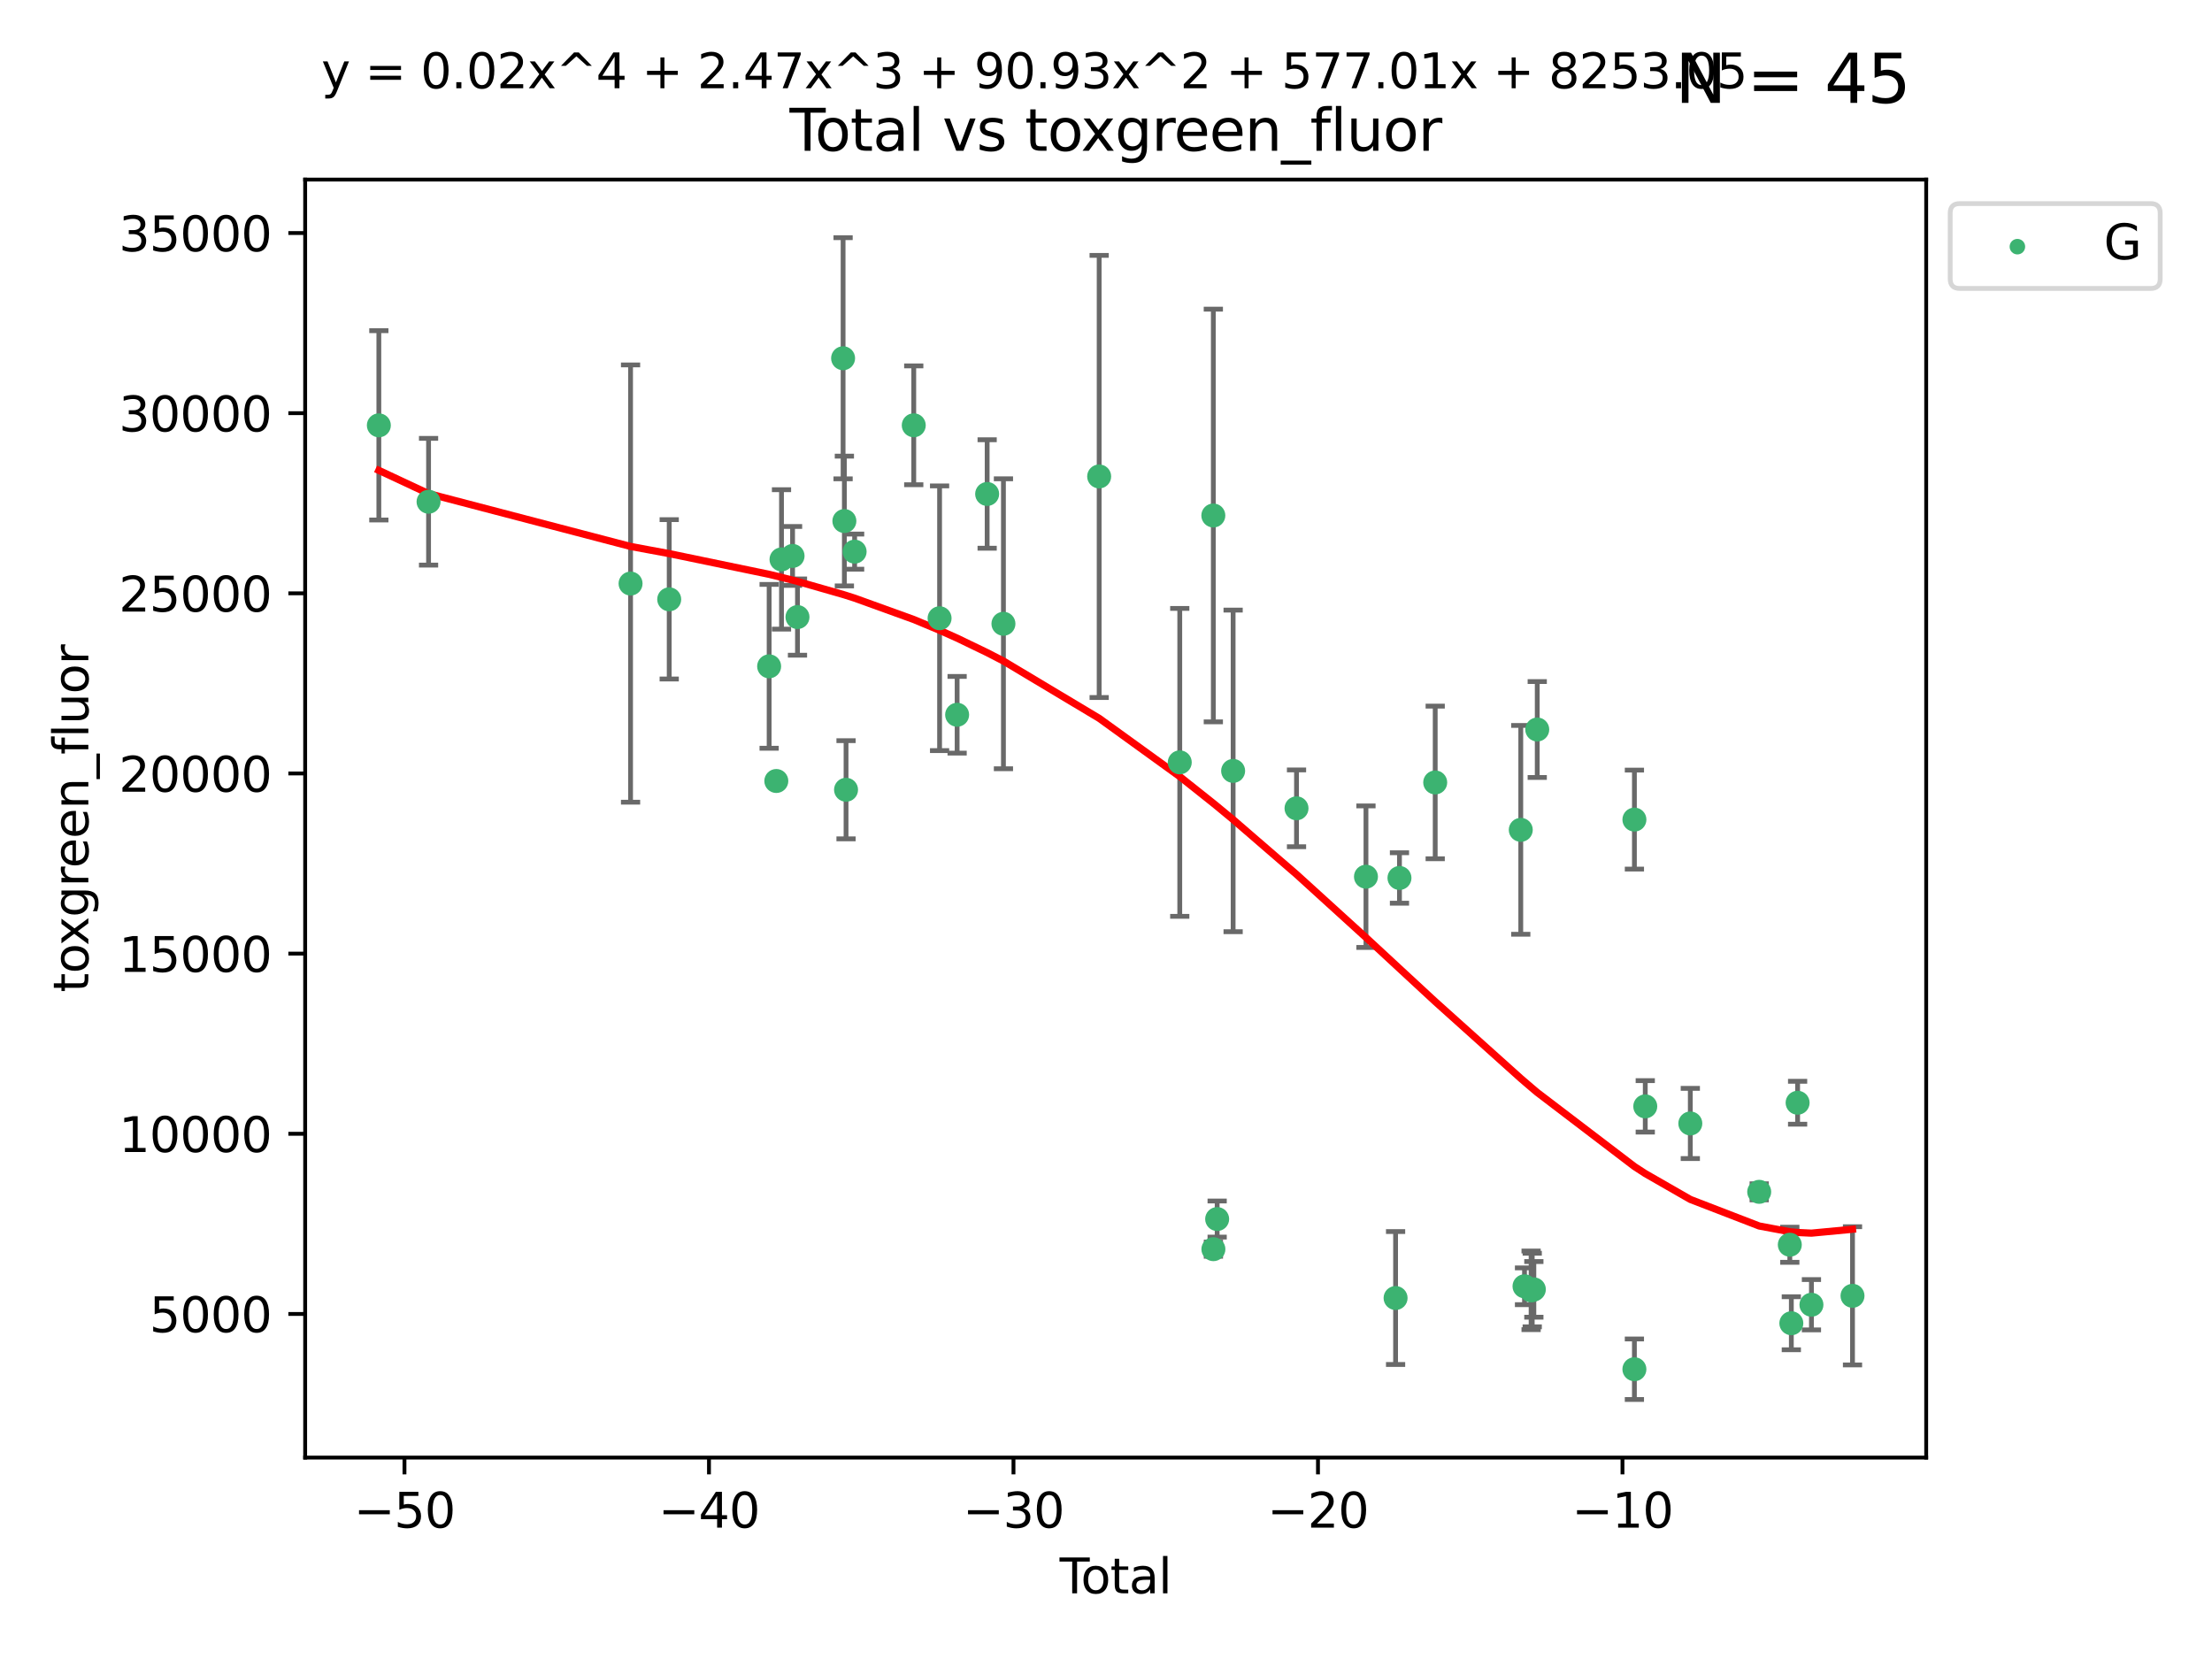 <?xml version="1.0" encoding="utf-8" standalone="no"?>
<!DOCTYPE svg PUBLIC "-//W3C//DTD SVG 1.1//EN"
  "http://www.w3.org/Graphics/SVG/1.1/DTD/svg11.dtd">
<svg xmlns:xlink="http://www.w3.org/1999/xlink" width="460.8pt" height="345.6pt" viewBox="0 0 460.8 345.6" xmlns="http://www.w3.org/2000/svg" version="1.1">
 <defs>
  <style type="text/css">*{stroke-linejoin: round; stroke-linecap: butt}</style>
 </defs>
 <g id="figure_1">
  <g id="patch_1">
   <path d="M 0 345.6 
L 460.8 345.6 
L 460.8 0 
L 0 0 
z
" style="fill: #ffffff"/>
  </g>
  <g id="axes_1">
   <g id="patch_2">
    <path d="M 63.571 303.64 
L 401.26 303.64 
L 401.26 37.411 
L 63.571 37.411 
z
" style="fill: #ffffff"/>
   </g>
   <g id="PathCollection_1">
    <defs>
     <path id="m21410a9d4c" d="M 0 1.118 
C 0.297 1.118 0.581 1 0.791 0.791 
C 1 0.581 1.118 0.297 1.118 0 
C 1.118 -0.297 1 -0.581 0.791 -0.791 
C 0.581 -1 0.297 -1.118 0 -1.118 
C -0.297 -1.118 -0.581 -1 -0.791 -0.791 
C -1 -0.581 -1.118 -0.297 -1.118 0 
C -1.118 0.297 -1 0.581 -0.791 0.791 
C -0.581 1 -0.297 1.118 0 1.118 
z
" style="stroke: #3cb371"/>
    </defs>
    <g clip-path="url(#peef29faa28)">
     <use xlink:href="#m21410a9d4c" x="78.921" y="88.605" style="fill: #3cb371; stroke: #3cb371"/>
     <use xlink:href="#m21410a9d4c" x="89.277" y="104.52" style="fill: #3cb371; stroke: #3cb371"/>
     <use xlink:href="#m21410a9d4c" x="131.358" y="121.565" style="fill: #3cb371; stroke: #3cb371"/>
     <use xlink:href="#m21410a9d4c" x="139.409" y="124.85" style="fill: #3cb371; stroke: #3cb371"/>
     <use xlink:href="#m21410a9d4c" x="160.225" y="138.809" style="fill: #3cb371; stroke: #3cb371"/>
     <use xlink:href="#m21410a9d4c" x="161.72" y="162.695" style="fill: #3cb371; stroke: #3cb371"/>
     <use xlink:href="#m21410a9d4c" x="162.802" y="116.534" style="fill: #3cb371; stroke: #3cb371"/>
     <use xlink:href="#m21410a9d4c" x="165.106" y="115.812" style="fill: #3cb371; stroke: #3cb371"/>
     <use xlink:href="#m21410a9d4c" x="166.131" y="128.546" style="fill: #3cb371; stroke: #3cb371"/>
     <use xlink:href="#m21410a9d4c" x="175.632" y="74.63" style="fill: #3cb371; stroke: #3cb371"/>
     <use xlink:href="#m21410a9d4c" x="175.899" y="108.54" style="fill: #3cb371; stroke: #3cb371"/>
     <use xlink:href="#m21410a9d4c" x="176.246" y="164.519" style="fill: #3cb371; stroke: #3cb371"/>
     <use xlink:href="#m21410a9d4c" x="178.034" y="114.916" style="fill: #3cb371; stroke: #3cb371"/>
     <use xlink:href="#m21410a9d4c" x="190.352" y="88.597" style="fill: #3cb371; stroke: #3cb371"/>
     <use xlink:href="#m21410a9d4c" x="195.732" y="128.792" style="fill: #3cb371; stroke: #3cb371"/>
     <use xlink:href="#m21410a9d4c" x="199.387" y="148.898" style="fill: #3cb371; stroke: #3cb371"/>
     <use xlink:href="#m21410a9d4c" x="205.642" y="102.904" style="fill: #3cb371; stroke: #3cb371"/>
     <use xlink:href="#m21410a9d4c" x="209.035" y="129.942" style="fill: #3cb371; stroke: #3cb371"/>
     <use xlink:href="#m21410a9d4c" x="228.976" y="99.253" style="fill: #3cb371; stroke: #3cb371"/>
     <use xlink:href="#m21410a9d4c" x="245.766" y="158.814" style="fill: #3cb371; stroke: #3cb371"/>
     <use xlink:href="#m21410a9d4c" x="252.759" y="107.388" style="fill: #3cb371; stroke: #3cb371"/>
     <use xlink:href="#m21410a9d4c" x="252.774" y="260.225" style="fill: #3cb371; stroke: #3cb371"/>
     <use xlink:href="#m21410a9d4c" x="253.556" y="253.95" style="fill: #3cb371; stroke: #3cb371"/>
     <use xlink:href="#m21410a9d4c" x="256.883" y="160.592" style="fill: #3cb371; stroke: #3cb371"/>
     <use xlink:href="#m21410a9d4c" x="270.088" y="168.386" style="fill: #3cb371; stroke: #3cb371"/>
     <use xlink:href="#m21410a9d4c" x="284.555" y="182.629" style="fill: #3cb371; stroke: #3cb371"/>
     <use xlink:href="#m21410a9d4c" x="290.726" y="270.4" style="fill: #3cb371; stroke: #3cb371"/>
     <use xlink:href="#m21410a9d4c" x="291.535" y="182.896" style="fill: #3cb371; stroke: #3cb371"/>
     <use xlink:href="#m21410a9d4c" x="298.98" y="162.999" style="fill: #3cb371; stroke: #3cb371"/>
     <use xlink:href="#m21410a9d4c" x="316.804" y="172.875" style="fill: #3cb371; stroke: #3cb371"/>
     <use xlink:href="#m21410a9d4c" x="317.583" y="267.956" style="fill: #3cb371; stroke: #3cb371"/>
     <use xlink:href="#m21410a9d4c" x="318.957" y="268.797" style="fill: #3cb371; stroke: #3cb371"/>
     <use xlink:href="#m21410a9d4c" x="319.191" y="268.74" style="fill: #3cb371; stroke: #3cb371"/>
     <use xlink:href="#m21410a9d4c" x="319.53" y="268.599" style="fill: #3cb371; stroke: #3cb371"/>
     <use xlink:href="#m21410a9d4c" x="320.236" y="151.97" style="fill: #3cb371; stroke: #3cb371"/>
     <use xlink:href="#m21410a9d4c" x="340.475" y="285.235" style="fill: #3cb371; stroke: #3cb371"/>
     <use xlink:href="#m21410a9d4c" x="340.478" y="170.736" style="fill: #3cb371; stroke: #3cb371"/>
     <use xlink:href="#m21410a9d4c" x="342.739" y="230.475" style="fill: #3cb371; stroke: #3cb371"/>
     <use xlink:href="#m21410a9d4c" x="352.124" y="234.038" style="fill: #3cb371; stroke: #3cb371"/>
     <use xlink:href="#m21410a9d4c" x="366.474" y="248.279" style="fill: #3cb371; stroke: #3cb371"/>
     <use xlink:href="#m21410a9d4c" x="372.849" y="259.302" style="fill: #3cb371; stroke: #3cb371"/>
     <use xlink:href="#m21410a9d4c" x="373.167" y="275.657" style="fill: #3cb371; stroke: #3cb371"/>
     <use xlink:href="#m21410a9d4c" x="374.476" y="229.722" style="fill: #3cb371; stroke: #3cb371"/>
     <use xlink:href="#m21410a9d4c" x="377.355" y="271.801" style="fill: #3cb371; stroke: #3cb371"/>
     <use xlink:href="#m21410a9d4c" x="385.911" y="269.943" style="fill: #3cb371; stroke: #3cb371"/>
    </g>
   </g>
   <g id="matplotlib.axis_1">
    <g id="xtick_1">
     <g id="line2d_1">
      <defs>
       <path id="mf320b85c73" d="M 0 0 
L 0 3.5 
" style="stroke: #000000; stroke-width: 0.8"/>
      </defs>
      <g>
       <use xlink:href="#mf320b85c73" x="84.259" y="303.64" style="stroke: #000000; stroke-width: 0.8"/>
      </g>
     </g>
     <g id="text_1">
      <!-- −50 -->
      <g transform="translate(73.707 318.238)scale(0.1 -0.1)">
       <defs>
        <path id="DejaVuSans-2212" d="M 678 2272 
L 4684 2272 
L 4684 1741 
L 678 1741 
L 678 2272 
z
" transform="scale(0.016)"/>
        <path id="DejaVuSans-35" d="M 691 4666 
L 3169 4666 
L 3169 4134 
L 1269 4134 
L 1269 2991 
Q 1406 3038 1543 3061 
Q 1681 3084 1819 3084 
Q 2600 3084 3056 2656 
Q 3513 2228 3513 1497 
Q 3513 744 3044 326 
Q 2575 -91 1722 -91 
Q 1428 -91 1123 -41 
Q 819 9 494 109 
L 494 744 
Q 775 591 1075 516 
Q 1375 441 1709 441 
Q 2250 441 2565 725 
Q 2881 1009 2881 1497 
Q 2881 1984 2565 2268 
Q 2250 2553 1709 2553 
Q 1456 2553 1204 2497 
Q 953 2441 691 2322 
L 691 4666 
z
" transform="scale(0.016)"/>
        <path id="DejaVuSans-30" d="M 2034 4250 
Q 1547 4250 1301 3770 
Q 1056 3291 1056 2328 
Q 1056 1369 1301 889 
Q 1547 409 2034 409 
Q 2525 409 2770 889 
Q 3016 1369 3016 2328 
Q 3016 3291 2770 3770 
Q 2525 4250 2034 4250 
z
M 2034 4750 
Q 2819 4750 3233 4129 
Q 3647 3509 3647 2328 
Q 3647 1150 3233 529 
Q 2819 -91 2034 -91 
Q 1250 -91 836 529 
Q 422 1150 422 2328 
Q 422 3509 836 4129 
Q 1250 4750 2034 4750 
z
" transform="scale(0.016)"/>
       </defs>
       <use xlink:href="#DejaVuSans-2212"/>
       <use xlink:href="#DejaVuSans-35" x="83.789"/>
       <use xlink:href="#DejaVuSans-30" x="147.412"/>
      </g>
     </g>
    </g>
    <g id="xtick_2">
     <g id="line2d_2">
      <g>
       <use xlink:href="#mf320b85c73" x="147.692" y="303.64" style="stroke: #000000; stroke-width: 0.8"/>
      </g>
     </g>
     <g id="text_2">
      <!-- −40 -->
      <g transform="translate(137.14 318.238)scale(0.1 -0.1)">
       <defs>
        <path id="DejaVuSans-34" d="M 2419 4116 
L 825 1625 
L 2419 1625 
L 2419 4116 
z
M 2253 4666 
L 3047 4666 
L 3047 1625 
L 3713 1625 
L 3713 1100 
L 3047 1100 
L 3047 0 
L 2419 0 
L 2419 1100 
L 313 1100 
L 313 1709 
L 2253 4666 
z
" transform="scale(0.016)"/>
       </defs>
       <use xlink:href="#DejaVuSans-2212"/>
       <use xlink:href="#DejaVuSans-34" x="83.789"/>
       <use xlink:href="#DejaVuSans-30" x="147.412"/>
      </g>
     </g>
    </g>
    <g id="xtick_3">
     <g id="line2d_3">
      <g>
       <use xlink:href="#mf320b85c73" x="211.126" y="303.64" style="stroke: #000000; stroke-width: 0.8"/>
      </g>
     </g>
     <g id="text_3">
      <!-- −30 -->
      <g transform="translate(200.573 318.238)scale(0.1 -0.1)">
       <defs>
        <path id="DejaVuSans-33" d="M 2597 2516 
Q 3050 2419 3304 2112 
Q 3559 1806 3559 1356 
Q 3559 666 3084 287 
Q 2609 -91 1734 -91 
Q 1441 -91 1130 -33 
Q 819 25 488 141 
L 488 750 
Q 750 597 1062 519 
Q 1375 441 1716 441 
Q 2309 441 2620 675 
Q 2931 909 2931 1356 
Q 2931 1769 2642 2001 
Q 2353 2234 1838 2234 
L 1294 2234 
L 1294 2753 
L 1863 2753 
Q 2328 2753 2575 2939 
Q 2822 3125 2822 3475 
Q 2822 3834 2567 4026 
Q 2313 4219 1838 4219 
Q 1578 4219 1281 4162 
Q 984 4106 628 3988 
L 628 4550 
Q 988 4650 1302 4700 
Q 1616 4750 1894 4750 
Q 2613 4750 3031 4423 
Q 3450 4097 3450 3541 
Q 3450 3153 3228 2886 
Q 3006 2619 2597 2516 
z
" transform="scale(0.016)"/>
       </defs>
       <use xlink:href="#DejaVuSans-2212"/>
       <use xlink:href="#DejaVuSans-33" x="83.789"/>
       <use xlink:href="#DejaVuSans-30" x="147.412"/>
      </g>
     </g>
    </g>
    <g id="xtick_4">
     <g id="line2d_4">
      <g>
       <use xlink:href="#mf320b85c73" x="274.559" y="303.64" style="stroke: #000000; stroke-width: 0.8"/>
      </g>
     </g>
     <g id="text_4">
      <!-- −20 -->
      <g transform="translate(264.006 318.238)scale(0.1 -0.1)">
       <defs>
        <path id="DejaVuSans-32" d="M 1228 531 
L 3431 531 
L 3431 0 
L 469 0 
L 469 531 
Q 828 903 1448 1529 
Q 2069 2156 2228 2338 
Q 2531 2678 2651 2914 
Q 2772 3150 2772 3378 
Q 2772 3750 2511 3984 
Q 2250 4219 1831 4219 
Q 1534 4219 1204 4116 
Q 875 4013 500 3803 
L 500 4441 
Q 881 4594 1212 4672 
Q 1544 4750 1819 4750 
Q 2544 4750 2975 4387 
Q 3406 4025 3406 3419 
Q 3406 3131 3298 2873 
Q 3191 2616 2906 2266 
Q 2828 2175 2409 1742 
Q 1991 1309 1228 531 
z
" transform="scale(0.016)"/>
       </defs>
       <use xlink:href="#DejaVuSans-2212"/>
       <use xlink:href="#DejaVuSans-32" x="83.789"/>
       <use xlink:href="#DejaVuSans-30" x="147.412"/>
      </g>
     </g>
    </g>
    <g id="xtick_5">
     <g id="line2d_5">
      <g>
       <use xlink:href="#mf320b85c73" x="337.992" y="303.64" style="stroke: #000000; stroke-width: 0.8"/>
      </g>
     </g>
     <g id="text_5">
      <!-- −10 -->
      <g transform="translate(327.439 318.238)scale(0.1 -0.1)">
       <defs>
        <path id="DejaVuSans-31" d="M 794 531 
L 1825 531 
L 1825 4091 
L 703 3866 
L 703 4441 
L 1819 4666 
L 2450 4666 
L 2450 531 
L 3481 531 
L 3481 0 
L 794 0 
L 794 531 
z
" transform="scale(0.016)"/>
       </defs>
       <use xlink:href="#DejaVuSans-2212"/>
       <use xlink:href="#DejaVuSans-31" x="83.789"/>
       <use xlink:href="#DejaVuSans-30" x="147.412"/>
      </g>
     </g>
    </g>
    <g id="text_6">
     <!-- Total -->
     <g transform="translate(220.739 331.917)scale(0.1 -0.1)">
      <defs>
       <path id="DejaVuSans-54" d="M -19 4666 
L 3928 4666 
L 3928 4134 
L 2272 4134 
L 2272 0 
L 1638 0 
L 1638 4134 
L -19 4134 
L -19 4666 
z
" transform="scale(0.016)"/>
       <path id="DejaVuSans-6f" d="M 1959 3097 
Q 1497 3097 1228 2736 
Q 959 2375 959 1747 
Q 959 1119 1226 758 
Q 1494 397 1959 397 
Q 2419 397 2687 759 
Q 2956 1122 2956 1747 
Q 2956 2369 2687 2733 
Q 2419 3097 1959 3097 
z
M 1959 3584 
Q 2709 3584 3137 3096 
Q 3566 2609 3566 1747 
Q 3566 888 3137 398 
Q 2709 -91 1959 -91 
Q 1206 -91 779 398 
Q 353 888 353 1747 
Q 353 2609 779 3096 
Q 1206 3584 1959 3584 
z
" transform="scale(0.016)"/>
       <path id="DejaVuSans-74" d="M 1172 4494 
L 1172 3500 
L 2356 3500 
L 2356 3053 
L 1172 3053 
L 1172 1153 
Q 1172 725 1289 603 
Q 1406 481 1766 481 
L 2356 481 
L 2356 0 
L 1766 0 
Q 1100 0 847 248 
Q 594 497 594 1153 
L 594 3053 
L 172 3053 
L 172 3500 
L 594 3500 
L 594 4494 
L 1172 4494 
z
" transform="scale(0.016)"/>
       <path id="DejaVuSans-61" d="M 2194 1759 
Q 1497 1759 1228 1600 
Q 959 1441 959 1056 
Q 959 750 1161 570 
Q 1363 391 1709 391 
Q 2188 391 2477 730 
Q 2766 1069 2766 1631 
L 2766 1759 
L 2194 1759 
z
M 3341 1997 
L 3341 0 
L 2766 0 
L 2766 531 
Q 2569 213 2275 61 
Q 1981 -91 1556 -91 
Q 1019 -91 701 211 
Q 384 513 384 1019 
Q 384 1609 779 1909 
Q 1175 2209 1959 2209 
L 2766 2209 
L 2766 2266 
Q 2766 2663 2505 2880 
Q 2244 3097 1772 3097 
Q 1472 3097 1187 3025 
Q 903 2953 641 2809 
L 641 3341 
Q 956 3463 1253 3523 
Q 1550 3584 1831 3584 
Q 2591 3584 2966 3190 
Q 3341 2797 3341 1997 
z
" transform="scale(0.016)"/>
       <path id="DejaVuSans-6c" d="M 603 4863 
L 1178 4863 
L 1178 0 
L 603 0 
L 603 4863 
z
" transform="scale(0.016)"/>
      </defs>
      <use xlink:href="#DejaVuSans-54"/>
      <use xlink:href="#DejaVuSans-6f" x="44.084"/>
      <use xlink:href="#DejaVuSans-74" x="105.266"/>
      <use xlink:href="#DejaVuSans-61" x="144.475"/>
      <use xlink:href="#DejaVuSans-6c" x="205.754"/>
     </g>
    </g>
   </g>
   <g id="matplotlib.axis_2">
    <g id="ytick_1">
     <g id="line2d_6">
      <defs>
       <path id="mf126bc7cce" d="M 0 0 
L -3.5 0 
" style="stroke: #000000; stroke-width: 0.8"/>
      </defs>
      <g>
       <use xlink:href="#mf126bc7cce" x="63.571" y="273.717" style="stroke: #000000; stroke-width: 0.8"/>
      </g>
     </g>
     <g id="text_7">
      <!-- 5000 -->
      <g transform="translate(31.121 277.516)scale(0.1 -0.1)">
       <use xlink:href="#DejaVuSans-35"/>
       <use xlink:href="#DejaVuSans-30" x="63.623"/>
       <use xlink:href="#DejaVuSans-30" x="127.246"/>
       <use xlink:href="#DejaVuSans-30" x="190.869"/>
      </g>
     </g>
    </g>
    <g id="ytick_2">
     <g id="line2d_7">
      <g>
       <use xlink:href="#mf126bc7cce" x="63.571" y="236.188" style="stroke: #000000; stroke-width: 0.8"/>
      </g>
     </g>
     <g id="text_8">
      <!-- 10000 -->
      <g transform="translate(24.759 239.987)scale(0.1 -0.1)">
       <use xlink:href="#DejaVuSans-31"/>
       <use xlink:href="#DejaVuSans-30" x="63.623"/>
       <use xlink:href="#DejaVuSans-30" x="127.246"/>
       <use xlink:href="#DejaVuSans-30" x="190.869"/>
       <use xlink:href="#DejaVuSans-30" x="254.492"/>
      </g>
     </g>
    </g>
    <g id="ytick_3">
     <g id="line2d_8">
      <g>
       <use xlink:href="#mf126bc7cce" x="63.571" y="198.659" style="stroke: #000000; stroke-width: 0.8"/>
      </g>
     </g>
     <g id="text_9">
      <!-- 15000 -->
      <g transform="translate(24.759 202.458)scale(0.1 -0.1)">
       <use xlink:href="#DejaVuSans-31"/>
       <use xlink:href="#DejaVuSans-35" x="63.623"/>
       <use xlink:href="#DejaVuSans-30" x="127.246"/>
       <use xlink:href="#DejaVuSans-30" x="190.869"/>
       <use xlink:href="#DejaVuSans-30" x="254.492"/>
      </g>
     </g>
    </g>
    <g id="ytick_4">
     <g id="line2d_9">
      <g>
       <use xlink:href="#mf126bc7cce" x="63.571" y="161.13" style="stroke: #000000; stroke-width: 0.8"/>
      </g>
     </g>
     <g id="text_10">
      <!-- 20000 -->
      <g transform="translate(24.759 164.929)scale(0.1 -0.1)">
       <use xlink:href="#DejaVuSans-32"/>
       <use xlink:href="#DejaVuSans-30" x="63.623"/>
       <use xlink:href="#DejaVuSans-30" x="127.246"/>
       <use xlink:href="#DejaVuSans-30" x="190.869"/>
       <use xlink:href="#DejaVuSans-30" x="254.492"/>
      </g>
     </g>
    </g>
    <g id="ytick_5">
     <g id="line2d_10">
      <g>
       <use xlink:href="#mf126bc7cce" x="63.571" y="123.601" style="stroke: #000000; stroke-width: 0.8"/>
      </g>
     </g>
     <g id="text_11">
      <!-- 25000 -->
      <g transform="translate(24.759 127.4)scale(0.1 -0.1)">
       <use xlink:href="#DejaVuSans-32"/>
       <use xlink:href="#DejaVuSans-35" x="63.623"/>
       <use xlink:href="#DejaVuSans-30" x="127.246"/>
       <use xlink:href="#DejaVuSans-30" x="190.869"/>
       <use xlink:href="#DejaVuSans-30" x="254.492"/>
      </g>
     </g>
    </g>
    <g id="ytick_6">
     <g id="line2d_11">
      <g>
       <use xlink:href="#mf126bc7cce" x="63.571" y="86.072" style="stroke: #000000; stroke-width: 0.8"/>
      </g>
     </g>
     <g id="text_12">
      <!-- 30000 -->
      <g transform="translate(24.759 89.871)scale(0.1 -0.1)">
       <use xlink:href="#DejaVuSans-33"/>
       <use xlink:href="#DejaVuSans-30" x="63.623"/>
       <use xlink:href="#DejaVuSans-30" x="127.246"/>
       <use xlink:href="#DejaVuSans-30" x="190.869"/>
       <use xlink:href="#DejaVuSans-30" x="254.492"/>
      </g>
     </g>
    </g>
    <g id="ytick_7">
     <g id="line2d_12">
      <g>
       <use xlink:href="#mf126bc7cce" x="63.571" y="48.543" style="stroke: #000000; stroke-width: 0.8"/>
      </g>
     </g>
     <g id="text_13">
      <!-- 35000 -->
      <g transform="translate(24.759 52.343)scale(0.1 -0.1)">
       <use xlink:href="#DejaVuSans-33"/>
       <use xlink:href="#DejaVuSans-35" x="63.623"/>
       <use xlink:href="#DejaVuSans-30" x="127.246"/>
       <use xlink:href="#DejaVuSans-30" x="190.869"/>
       <use xlink:href="#DejaVuSans-30" x="254.492"/>
      </g>
     </g>
    </g>
    <g id="text_14">
     <!-- toxgreen_fluor -->
     <g transform="translate(18.401 206.72)rotate(-90)scale(0.1 -0.1)">
      <defs>
       <path id="DejaVuSans-78" d="M 3513 3500 
L 2247 1797 
L 3578 0 
L 2900 0 
L 1881 1375 
L 863 0 
L 184 0 
L 1544 1831 
L 300 3500 
L 978 3500 
L 1906 2253 
L 2834 3500 
L 3513 3500 
z
" transform="scale(0.016)"/>
       <path id="DejaVuSans-67" d="M 2906 1791 
Q 2906 2416 2648 2759 
Q 2391 3103 1925 3103 
Q 1463 3103 1205 2759 
Q 947 2416 947 1791 
Q 947 1169 1205 825 
Q 1463 481 1925 481 
Q 2391 481 2648 825 
Q 2906 1169 2906 1791 
z
M 3481 434 
Q 3481 -459 3084 -895 
Q 2688 -1331 1869 -1331 
Q 1566 -1331 1297 -1286 
Q 1028 -1241 775 -1147 
L 775 -588 
Q 1028 -725 1275 -790 
Q 1522 -856 1778 -856 
Q 2344 -856 2625 -561 
Q 2906 -266 2906 331 
L 2906 616 
Q 2728 306 2450 153 
Q 2172 0 1784 0 
Q 1141 0 747 490 
Q 353 981 353 1791 
Q 353 2603 747 3093 
Q 1141 3584 1784 3584 
Q 2172 3584 2450 3431 
Q 2728 3278 2906 2969 
L 2906 3500 
L 3481 3500 
L 3481 434 
z
" transform="scale(0.016)"/>
       <path id="DejaVuSans-72" d="M 2631 2963 
Q 2534 3019 2420 3045 
Q 2306 3072 2169 3072 
Q 1681 3072 1420 2755 
Q 1159 2438 1159 1844 
L 1159 0 
L 581 0 
L 581 3500 
L 1159 3500 
L 1159 2956 
Q 1341 3275 1631 3429 
Q 1922 3584 2338 3584 
Q 2397 3584 2469 3576 
Q 2541 3569 2628 3553 
L 2631 2963 
z
" transform="scale(0.016)"/>
       <path id="DejaVuSans-65" d="M 3597 1894 
L 3597 1613 
L 953 1613 
Q 991 1019 1311 708 
Q 1631 397 2203 397 
Q 2534 397 2845 478 
Q 3156 559 3463 722 
L 3463 178 
Q 3153 47 2828 -22 
Q 2503 -91 2169 -91 
Q 1331 -91 842 396 
Q 353 884 353 1716 
Q 353 2575 817 3079 
Q 1281 3584 2069 3584 
Q 2775 3584 3186 3129 
Q 3597 2675 3597 1894 
z
M 3022 2063 
Q 3016 2534 2758 2815 
Q 2500 3097 2075 3097 
Q 1594 3097 1305 2825 
Q 1016 2553 972 2059 
L 3022 2063 
z
" transform="scale(0.016)"/>
       <path id="DejaVuSans-6e" d="M 3513 2113 
L 3513 0 
L 2938 0 
L 2938 2094 
Q 2938 2591 2744 2837 
Q 2550 3084 2163 3084 
Q 1697 3084 1428 2787 
Q 1159 2491 1159 1978 
L 1159 0 
L 581 0 
L 581 3500 
L 1159 3500 
L 1159 2956 
Q 1366 3272 1645 3428 
Q 1925 3584 2291 3584 
Q 2894 3584 3203 3211 
Q 3513 2838 3513 2113 
z
" transform="scale(0.016)"/>
       <path id="DejaVuSans-5f" d="M 3263 -1063 
L 3263 -1509 
L -63 -1509 
L -63 -1063 
L 3263 -1063 
z
" transform="scale(0.016)"/>
       <path id="DejaVuSans-66" d="M 2375 4863 
L 2375 4384 
L 1825 4384 
Q 1516 4384 1395 4259 
Q 1275 4134 1275 3809 
L 1275 3500 
L 2222 3500 
L 2222 3053 
L 1275 3053 
L 1275 0 
L 697 0 
L 697 3053 
L 147 3053 
L 147 3500 
L 697 3500 
L 697 3744 
Q 697 4328 969 4595 
Q 1241 4863 1831 4863 
L 2375 4863 
z
" transform="scale(0.016)"/>
       <path id="DejaVuSans-75" d="M 544 1381 
L 544 3500 
L 1119 3500 
L 1119 1403 
Q 1119 906 1312 657 
Q 1506 409 1894 409 
Q 2359 409 2629 706 
Q 2900 1003 2900 1516 
L 2900 3500 
L 3475 3500 
L 3475 0 
L 2900 0 
L 2900 538 
Q 2691 219 2414 64 
Q 2138 -91 1772 -91 
Q 1169 -91 856 284 
Q 544 659 544 1381 
z
M 1991 3584 
L 1991 3584 
z
" transform="scale(0.016)"/>
      </defs>
      <use xlink:href="#DejaVuSans-74"/>
      <use xlink:href="#DejaVuSans-6f" x="39.209"/>
      <use xlink:href="#DejaVuSans-78" x="97.266"/>
      <use xlink:href="#DejaVuSans-67" x="156.445"/>
      <use xlink:href="#DejaVuSans-72" x="219.922"/>
      <use xlink:href="#DejaVuSans-65" x="258.785"/>
      <use xlink:href="#DejaVuSans-65" x="320.309"/>
      <use xlink:href="#DejaVuSans-6e" x="381.832"/>
      <use xlink:href="#DejaVuSans-5f" x="445.211"/>
      <use xlink:href="#DejaVuSans-66" x="495.211"/>
      <use xlink:href="#DejaVuSans-6c" x="530.416"/>
      <use xlink:href="#DejaVuSans-75" x="558.199"/>
      <use xlink:href="#DejaVuSans-6f" x="621.578"/>
      <use xlink:href="#DejaVuSans-72" x="682.76"/>
     </g>
    </g>
   </g>
   <g id="LineCollection_1">
    <path d="M 78.921 108.324 
L 78.921 68.886 
" clip-path="url(#peef29faa28)" style="fill: none; stroke: #696969"/>
    <path d="M 89.277 117.721 
L 89.277 91.32 
" clip-path="url(#peef29faa28)" style="fill: none; stroke: #696969"/>
    <path d="M 131.358 167.113 
L 131.358 76.017 
" clip-path="url(#peef29faa28)" style="fill: none; stroke: #696969"/>
    <path d="M 139.409 141.449 
L 139.409 108.251 
" clip-path="url(#peef29faa28)" style="fill: none; stroke: #696969"/>
    <path d="M 160.225 155.873 
L 160.225 121.746 
" clip-path="url(#peef29faa28)" style="fill: none; stroke: #696969"/>
    <path d="M 161.72 163.208 
L 161.72 162.183 
" clip-path="url(#peef29faa28)" style="fill: none; stroke: #696969"/>
    <path d="M 162.802 131.054 
L 162.802 102.013 
" clip-path="url(#peef29faa28)" style="fill: none; stroke: #696969"/>
    <path d="M 165.106 121.948 
L 165.106 109.676 
" clip-path="url(#peef29faa28)" style="fill: none; stroke: #696969"/>
    <path d="M 166.131 136.492 
L 166.131 120.6 
" clip-path="url(#peef29faa28)" style="fill: none; stroke: #696969"/>
    <path d="M 175.632 99.748 
L 175.632 49.513 
" clip-path="url(#peef29faa28)" style="fill: none; stroke: #696969"/>
    <path d="M 175.899 122.057 
L 175.899 95.023 
" clip-path="url(#peef29faa28)" style="fill: none; stroke: #696969"/>
    <path d="M 176.246 174.746 
L 176.246 154.293 
" clip-path="url(#peef29faa28)" style="fill: none; stroke: #696969"/>
    <path d="M 178.034 118.576 
L 178.034 111.255 
" clip-path="url(#peef29faa28)" style="fill: none; stroke: #696969"/>
    <path d="M 190.352 100.973 
L 190.352 76.221 
" clip-path="url(#peef29faa28)" style="fill: none; stroke: #696969"/>
    <path d="M 195.732 156.365 
L 195.732 101.219 
" clip-path="url(#peef29faa28)" style="fill: none; stroke: #696969"/>
    <path d="M 199.387 156.885 
L 199.387 140.911 
" clip-path="url(#peef29faa28)" style="fill: none; stroke: #696969"/>
    <path d="M 205.642 114.203 
L 205.642 91.606 
" clip-path="url(#peef29faa28)" style="fill: none; stroke: #696969"/>
    <path d="M 209.035 160.144 
L 209.035 99.74 
" clip-path="url(#peef29faa28)" style="fill: none; stroke: #696969"/>
    <path d="M 228.976 145.306 
L 228.976 53.2 
" clip-path="url(#peef29faa28)" style="fill: none; stroke: #696969"/>
    <path d="M 245.766 190.885 
L 245.766 126.743 
" clip-path="url(#peef29faa28)" style="fill: none; stroke: #696969"/>
    <path d="M 252.759 150.375 
L 252.759 64.402 
" clip-path="url(#peef29faa28)" style="fill: none; stroke: #696969"/>
    <path d="M 252.774 261.704 
L 252.774 258.745 
" clip-path="url(#peef29faa28)" style="fill: none; stroke: #696969"/>
    <path d="M 253.556 257.709 
L 253.556 250.191 
" clip-path="url(#peef29faa28)" style="fill: none; stroke: #696969"/>
    <path d="M 256.883 194.089 
L 256.883 127.096 
" clip-path="url(#peef29faa28)" style="fill: none; stroke: #696969"/>
    <path d="M 270.088 176.384 
L 270.088 160.387 
" clip-path="url(#peef29faa28)" style="fill: none; stroke: #696969"/>
    <path d="M 284.555 197.369 
L 284.555 167.888 
" clip-path="url(#peef29faa28)" style="fill: none; stroke: #696969"/>
    <path d="M 290.726 284.247 
L 290.726 256.552 
" clip-path="url(#peef29faa28)" style="fill: none; stroke: #696969"/>
    <path d="M 291.535 188.154 
L 291.535 177.639 
" clip-path="url(#peef29faa28)" style="fill: none; stroke: #696969"/>
    <path d="M 298.98 178.897 
L 298.98 147.101 
" clip-path="url(#peef29faa28)" style="fill: none; stroke: #696969"/>
    <path d="M 316.804 194.623 
L 316.804 151.127 
" clip-path="url(#peef29faa28)" style="fill: none; stroke: #696969"/>
    <path d="M 317.583 271.786 
L 317.583 264.125 
" clip-path="url(#peef29faa28)" style="fill: none; stroke: #696969"/>
    <path d="M 318.957 276.986 
L 318.957 260.608 
" clip-path="url(#peef29faa28)" style="fill: none; stroke: #696969"/>
    <path d="M 319.191 276.403 
L 319.191 261.077 
" clip-path="url(#peef29faa28)" style="fill: none; stroke: #696969"/>
    <path d="M 319.53 274.396 
L 319.53 262.802 
" clip-path="url(#peef29faa28)" style="fill: none; stroke: #696969"/>
    <path d="M 320.236 161.958 
L 320.236 141.982 
" clip-path="url(#peef29faa28)" style="fill: none; stroke: #696969"/>
    <path d="M 340.475 291.539 
L 340.475 278.932 
" clip-path="url(#peef29faa28)" style="fill: none; stroke: #696969"/>
    <path d="M 340.478 181.046 
L 340.478 160.425 
" clip-path="url(#peef29faa28)" style="fill: none; stroke: #696969"/>
    <path d="M 342.739 235.832 
L 342.739 225.118 
" clip-path="url(#peef29faa28)" style="fill: none; stroke: #696969"/>
    <path d="M 352.124 241.348 
L 352.124 226.727 
" clip-path="url(#peef29faa28)" style="fill: none; stroke: #696969"/>
    <path d="M 366.474 249.956 
L 366.474 246.602 
" clip-path="url(#peef29faa28)" style="fill: none; stroke: #696969"/>
    <path d="M 372.849 262.962 
L 372.849 255.642 
" clip-path="url(#peef29faa28)" style="fill: none; stroke: #696969"/>
    <path d="M 373.167 281.177 
L 373.167 270.137 
" clip-path="url(#peef29faa28)" style="fill: none; stroke: #696969"/>
    <path d="M 374.476 234.191 
L 374.476 225.252 
" clip-path="url(#peef29faa28)" style="fill: none; stroke: #696969"/>
    <path d="M 377.355 277.042 
L 377.355 266.561 
" clip-path="url(#peef29faa28)" style="fill: none; stroke: #696969"/>
    <path d="M 385.911 284.335 
L 385.911 255.551 
" clip-path="url(#peef29faa28)" style="fill: none; stroke: #696969"/>
   </g>
   <g id="line2d_13">
    <defs>
     <path id="md37d751813" d="M 2 0 
L -2 -0 
" style="stroke: #696969"/>
    </defs>
    <g clip-path="url(#peef29faa28)">
     <use xlink:href="#md37d751813" x="78.921" y="108.324" style="fill: #696969; stroke: #696969"/>
     <use xlink:href="#md37d751813" x="89.277" y="117.721" style="fill: #696969; stroke: #696969"/>
     <use xlink:href="#md37d751813" x="131.358" y="167.113" style="fill: #696969; stroke: #696969"/>
     <use xlink:href="#md37d751813" x="139.409" y="141.449" style="fill: #696969; stroke: #696969"/>
     <use xlink:href="#md37d751813" x="160.225" y="155.873" style="fill: #696969; stroke: #696969"/>
     <use xlink:href="#md37d751813" x="161.72" y="163.208" style="fill: #696969; stroke: #696969"/>
     <use xlink:href="#md37d751813" x="162.802" y="131.054" style="fill: #696969; stroke: #696969"/>
     <use xlink:href="#md37d751813" x="165.106" y="121.948" style="fill: #696969; stroke: #696969"/>
     <use xlink:href="#md37d751813" x="166.131" y="136.492" style="fill: #696969; stroke: #696969"/>
     <use xlink:href="#md37d751813" x="175.632" y="99.748" style="fill: #696969; stroke: #696969"/>
     <use xlink:href="#md37d751813" x="175.899" y="122.057" style="fill: #696969; stroke: #696969"/>
     <use xlink:href="#md37d751813" x="176.246" y="174.746" style="fill: #696969; stroke: #696969"/>
     <use xlink:href="#md37d751813" x="178.034" y="118.576" style="fill: #696969; stroke: #696969"/>
     <use xlink:href="#md37d751813" x="190.352" y="100.973" style="fill: #696969; stroke: #696969"/>
     <use xlink:href="#md37d751813" x="195.732" y="156.365" style="fill: #696969; stroke: #696969"/>
     <use xlink:href="#md37d751813" x="199.387" y="156.885" style="fill: #696969; stroke: #696969"/>
     <use xlink:href="#md37d751813" x="205.642" y="114.203" style="fill: #696969; stroke: #696969"/>
     <use xlink:href="#md37d751813" x="209.035" y="160.144" style="fill: #696969; stroke: #696969"/>
     <use xlink:href="#md37d751813" x="228.976" y="145.306" style="fill: #696969; stroke: #696969"/>
     <use xlink:href="#md37d751813" x="245.766" y="190.885" style="fill: #696969; stroke: #696969"/>
     <use xlink:href="#md37d751813" x="252.759" y="150.375" style="fill: #696969; stroke: #696969"/>
     <use xlink:href="#md37d751813" x="252.774" y="261.704" style="fill: #696969; stroke: #696969"/>
     <use xlink:href="#md37d751813" x="253.556" y="257.709" style="fill: #696969; stroke: #696969"/>
     <use xlink:href="#md37d751813" x="256.883" y="194.089" style="fill: #696969; stroke: #696969"/>
     <use xlink:href="#md37d751813" x="270.088" y="176.384" style="fill: #696969; stroke: #696969"/>
     <use xlink:href="#md37d751813" x="284.555" y="197.369" style="fill: #696969; stroke: #696969"/>
     <use xlink:href="#md37d751813" x="290.726" y="284.247" style="fill: #696969; stroke: #696969"/>
     <use xlink:href="#md37d751813" x="291.535" y="188.154" style="fill: #696969; stroke: #696969"/>
     <use xlink:href="#md37d751813" x="298.98" y="178.897" style="fill: #696969; stroke: #696969"/>
     <use xlink:href="#md37d751813" x="316.804" y="194.623" style="fill: #696969; stroke: #696969"/>
     <use xlink:href="#md37d751813" x="317.583" y="271.786" style="fill: #696969; stroke: #696969"/>
     <use xlink:href="#md37d751813" x="318.957" y="276.986" style="fill: #696969; stroke: #696969"/>
     <use xlink:href="#md37d751813" x="319.191" y="276.403" style="fill: #696969; stroke: #696969"/>
     <use xlink:href="#md37d751813" x="319.53" y="274.396" style="fill: #696969; stroke: #696969"/>
     <use xlink:href="#md37d751813" x="320.236" y="161.958" style="fill: #696969; stroke: #696969"/>
     <use xlink:href="#md37d751813" x="340.475" y="291.539" style="fill: #696969; stroke: #696969"/>
     <use xlink:href="#md37d751813" x="340.478" y="181.046" style="fill: #696969; stroke: #696969"/>
     <use xlink:href="#md37d751813" x="342.739" y="235.832" style="fill: #696969; stroke: #696969"/>
     <use xlink:href="#md37d751813" x="352.124" y="241.348" style="fill: #696969; stroke: #696969"/>
     <use xlink:href="#md37d751813" x="366.474" y="249.956" style="fill: #696969; stroke: #696969"/>
     <use xlink:href="#md37d751813" x="372.849" y="262.962" style="fill: #696969; stroke: #696969"/>
     <use xlink:href="#md37d751813" x="373.167" y="281.177" style="fill: #696969; stroke: #696969"/>
     <use xlink:href="#md37d751813" x="374.476" y="234.191" style="fill: #696969; stroke: #696969"/>
     <use xlink:href="#md37d751813" x="377.355" y="277.042" style="fill: #696969; stroke: #696969"/>
     <use xlink:href="#md37d751813" x="385.911" y="284.335" style="fill: #696969; stroke: #696969"/>
    </g>
   </g>
   <g id="line2d_14">
    <g clip-path="url(#peef29faa28)">
     <use xlink:href="#md37d751813" x="78.921" y="68.886" style="fill: #696969; stroke: #696969"/>
     <use xlink:href="#md37d751813" x="89.277" y="91.32" style="fill: #696969; stroke: #696969"/>
     <use xlink:href="#md37d751813" x="131.358" y="76.017" style="fill: #696969; stroke: #696969"/>
     <use xlink:href="#md37d751813" x="139.409" y="108.251" style="fill: #696969; stroke: #696969"/>
     <use xlink:href="#md37d751813" x="160.225" y="121.746" style="fill: #696969; stroke: #696969"/>
     <use xlink:href="#md37d751813" x="161.72" y="162.183" style="fill: #696969; stroke: #696969"/>
     <use xlink:href="#md37d751813" x="162.802" y="102.013" style="fill: #696969; stroke: #696969"/>
     <use xlink:href="#md37d751813" x="165.106" y="109.676" style="fill: #696969; stroke: #696969"/>
     <use xlink:href="#md37d751813" x="166.131" y="120.6" style="fill: #696969; stroke: #696969"/>
     <use xlink:href="#md37d751813" x="175.632" y="49.513" style="fill: #696969; stroke: #696969"/>
     <use xlink:href="#md37d751813" x="175.899" y="95.023" style="fill: #696969; stroke: #696969"/>
     <use xlink:href="#md37d751813" x="176.246" y="154.293" style="fill: #696969; stroke: #696969"/>
     <use xlink:href="#md37d751813" x="178.034" y="111.255" style="fill: #696969; stroke: #696969"/>
     <use xlink:href="#md37d751813" x="190.352" y="76.221" style="fill: #696969; stroke: #696969"/>
     <use xlink:href="#md37d751813" x="195.732" y="101.219" style="fill: #696969; stroke: #696969"/>
     <use xlink:href="#md37d751813" x="199.387" y="140.911" style="fill: #696969; stroke: #696969"/>
     <use xlink:href="#md37d751813" x="205.642" y="91.606" style="fill: #696969; stroke: #696969"/>
     <use xlink:href="#md37d751813" x="209.035" y="99.74" style="fill: #696969; stroke: #696969"/>
     <use xlink:href="#md37d751813" x="228.976" y="53.2" style="fill: #696969; stroke: #696969"/>
     <use xlink:href="#md37d751813" x="245.766" y="126.743" style="fill: #696969; stroke: #696969"/>
     <use xlink:href="#md37d751813" x="252.759" y="64.402" style="fill: #696969; stroke: #696969"/>
     <use xlink:href="#md37d751813" x="252.774" y="258.745" style="fill: #696969; stroke: #696969"/>
     <use xlink:href="#md37d751813" x="253.556" y="250.191" style="fill: #696969; stroke: #696969"/>
     <use xlink:href="#md37d751813" x="256.883" y="127.096" style="fill: #696969; stroke: #696969"/>
     <use xlink:href="#md37d751813" x="270.088" y="160.387" style="fill: #696969; stroke: #696969"/>
     <use xlink:href="#md37d751813" x="284.555" y="167.888" style="fill: #696969; stroke: #696969"/>
     <use xlink:href="#md37d751813" x="290.726" y="256.552" style="fill: #696969; stroke: #696969"/>
     <use xlink:href="#md37d751813" x="291.535" y="177.639" style="fill: #696969; stroke: #696969"/>
     <use xlink:href="#md37d751813" x="298.98" y="147.101" style="fill: #696969; stroke: #696969"/>
     <use xlink:href="#md37d751813" x="316.804" y="151.127" style="fill: #696969; stroke: #696969"/>
     <use xlink:href="#md37d751813" x="317.583" y="264.125" style="fill: #696969; stroke: #696969"/>
     <use xlink:href="#md37d751813" x="318.957" y="260.608" style="fill: #696969; stroke: #696969"/>
     <use xlink:href="#md37d751813" x="319.191" y="261.077" style="fill: #696969; stroke: #696969"/>
     <use xlink:href="#md37d751813" x="319.53" y="262.802" style="fill: #696969; stroke: #696969"/>
     <use xlink:href="#md37d751813" x="320.236" y="141.982" style="fill: #696969; stroke: #696969"/>
     <use xlink:href="#md37d751813" x="340.475" y="278.932" style="fill: #696969; stroke: #696969"/>
     <use xlink:href="#md37d751813" x="340.478" y="160.425" style="fill: #696969; stroke: #696969"/>
     <use xlink:href="#md37d751813" x="342.739" y="225.118" style="fill: #696969; stroke: #696969"/>
     <use xlink:href="#md37d751813" x="352.124" y="226.727" style="fill: #696969; stroke: #696969"/>
     <use xlink:href="#md37d751813" x="366.474" y="246.602" style="fill: #696969; stroke: #696969"/>
     <use xlink:href="#md37d751813" x="372.849" y="255.642" style="fill: #696969; stroke: #696969"/>
     <use xlink:href="#md37d751813" x="373.167" y="270.137" style="fill: #696969; stroke: #696969"/>
     <use xlink:href="#md37d751813" x="374.476" y="225.252" style="fill: #696969; stroke: #696969"/>
     <use xlink:href="#md37d751813" x="377.355" y="266.561" style="fill: #696969; stroke: #696969"/>
     <use xlink:href="#md37d751813" x="385.911" y="255.551" style="fill: #696969; stroke: #696969"/>
    </g>
   </g>
   <g id="line2d_15">
    <path d="M 78.921 97.99 
L 89.277 102.828 
L 131.358 113.834 
L 139.409 115.328 
L 160.225 119.644 
L 161.72 120.004 
L 162.802 120.27 
L 165.106 120.854 
L 166.131 121.121 
L 175.632 123.841 
L 175.899 123.924 
L 176.246 124.033 
L 178.034 124.604 
L 190.352 129.054 
L 195.732 131.3 
L 199.387 132.937 
L 205.642 135.954 
L 209.035 137.705 
L 228.976 149.639 
L 245.766 161.776 
L 252.759 167.337 
L 252.774 167.349 
L 253.556 167.987 
L 256.883 170.738 
L 270.088 182.149 
L 284.555 195.3 
L 290.726 201.012 
L 291.535 201.762 
L 298.98 208.651 
L 316.804 224.654 
L 317.583 225.323 
L 318.957 226.498 
L 319.191 226.696 
L 319.53 226.984 
L 320.236 227.579 
L 340.475 243.005 
L 340.478 243.007 
L 342.739 244.477 
L 352.124 249.861 
L 366.474 255.398 
L 372.849 256.589 
L 373.167 256.625 
L 374.476 256.75 
L 377.355 256.886 
L 385.911 256.075 
" clip-path="url(#peef29faa28)" style="fill: none; stroke: #ff0000; stroke-width: 1.5; stroke-linecap: square"/>
   </g>
   <g id="line2d_16">
    <defs>
     <path id="mfa525ee798" d="M 0 2 
C 0.53 2 1.039 1.789 1.414 1.414 
C 1.789 1.039 2 0.53 2 0 
C 2 -0.53 1.789 -1.039 1.414 -1.414 
C 1.039 -1.789 0.53 -2 0 -2 
C -0.53 -2 -1.039 -1.789 -1.414 -1.414 
C -1.789 -1.039 -2 -0.53 -2 0 
C -2 0.53 -1.789 1.039 -1.414 1.414 
C -1.039 1.789 -0.53 2 0 2 
z
" style="stroke: #3cb371"/>
    </defs>
    <g clip-path="url(#peef29faa28)">
     <use xlink:href="#mfa525ee798" x="78.921" y="88.605" style="fill: #3cb371; stroke: #3cb371"/>
     <use xlink:href="#mfa525ee798" x="89.277" y="104.52" style="fill: #3cb371; stroke: #3cb371"/>
     <use xlink:href="#mfa525ee798" x="131.358" y="121.565" style="fill: #3cb371; stroke: #3cb371"/>
     <use xlink:href="#mfa525ee798" x="139.409" y="124.85" style="fill: #3cb371; stroke: #3cb371"/>
     <use xlink:href="#mfa525ee798" x="160.225" y="138.809" style="fill: #3cb371; stroke: #3cb371"/>
     <use xlink:href="#mfa525ee798" x="161.72" y="162.695" style="fill: #3cb371; stroke: #3cb371"/>
     <use xlink:href="#mfa525ee798" x="162.802" y="116.534" style="fill: #3cb371; stroke: #3cb371"/>
     <use xlink:href="#mfa525ee798" x="165.106" y="115.812" style="fill: #3cb371; stroke: #3cb371"/>
     <use xlink:href="#mfa525ee798" x="166.131" y="128.546" style="fill: #3cb371; stroke: #3cb371"/>
     <use xlink:href="#mfa525ee798" x="175.632" y="74.63" style="fill: #3cb371; stroke: #3cb371"/>
     <use xlink:href="#mfa525ee798" x="175.899" y="108.54" style="fill: #3cb371; stroke: #3cb371"/>
     <use xlink:href="#mfa525ee798" x="176.246" y="164.519" style="fill: #3cb371; stroke: #3cb371"/>
     <use xlink:href="#mfa525ee798" x="178.034" y="114.916" style="fill: #3cb371; stroke: #3cb371"/>
     <use xlink:href="#mfa525ee798" x="190.352" y="88.597" style="fill: #3cb371; stroke: #3cb371"/>
     <use xlink:href="#mfa525ee798" x="195.732" y="128.792" style="fill: #3cb371; stroke: #3cb371"/>
     <use xlink:href="#mfa525ee798" x="199.387" y="148.898" style="fill: #3cb371; stroke: #3cb371"/>
     <use xlink:href="#mfa525ee798" x="205.642" y="102.904" style="fill: #3cb371; stroke: #3cb371"/>
     <use xlink:href="#mfa525ee798" x="209.035" y="129.942" style="fill: #3cb371; stroke: #3cb371"/>
     <use xlink:href="#mfa525ee798" x="228.976" y="99.253" style="fill: #3cb371; stroke: #3cb371"/>
     <use xlink:href="#mfa525ee798" x="245.766" y="158.814" style="fill: #3cb371; stroke: #3cb371"/>
     <use xlink:href="#mfa525ee798" x="252.759" y="107.388" style="fill: #3cb371; stroke: #3cb371"/>
     <use xlink:href="#mfa525ee798" x="252.774" y="260.225" style="fill: #3cb371; stroke: #3cb371"/>
     <use xlink:href="#mfa525ee798" x="253.556" y="253.95" style="fill: #3cb371; stroke: #3cb371"/>
     <use xlink:href="#mfa525ee798" x="256.883" y="160.592" style="fill: #3cb371; stroke: #3cb371"/>
     <use xlink:href="#mfa525ee798" x="270.088" y="168.386" style="fill: #3cb371; stroke: #3cb371"/>
     <use xlink:href="#mfa525ee798" x="284.555" y="182.629" style="fill: #3cb371; stroke: #3cb371"/>
     <use xlink:href="#mfa525ee798" x="290.726" y="270.4" style="fill: #3cb371; stroke: #3cb371"/>
     <use xlink:href="#mfa525ee798" x="291.535" y="182.896" style="fill: #3cb371; stroke: #3cb371"/>
     <use xlink:href="#mfa525ee798" x="298.98" y="162.999" style="fill: #3cb371; stroke: #3cb371"/>
     <use xlink:href="#mfa525ee798" x="316.804" y="172.875" style="fill: #3cb371; stroke: #3cb371"/>
     <use xlink:href="#mfa525ee798" x="317.583" y="267.956" style="fill: #3cb371; stroke: #3cb371"/>
     <use xlink:href="#mfa525ee798" x="318.957" y="268.797" style="fill: #3cb371; stroke: #3cb371"/>
     <use xlink:href="#mfa525ee798" x="319.191" y="268.74" style="fill: #3cb371; stroke: #3cb371"/>
     <use xlink:href="#mfa525ee798" x="319.53" y="268.599" style="fill: #3cb371; stroke: #3cb371"/>
     <use xlink:href="#mfa525ee798" x="320.236" y="151.97" style="fill: #3cb371; stroke: #3cb371"/>
     <use xlink:href="#mfa525ee798" x="340.475" y="285.235" style="fill: #3cb371; stroke: #3cb371"/>
     <use xlink:href="#mfa525ee798" x="340.478" y="170.736" style="fill: #3cb371; stroke: #3cb371"/>
     <use xlink:href="#mfa525ee798" x="342.739" y="230.475" style="fill: #3cb371; stroke: #3cb371"/>
     <use xlink:href="#mfa525ee798" x="352.124" y="234.038" style="fill: #3cb371; stroke: #3cb371"/>
     <use xlink:href="#mfa525ee798" x="366.474" y="248.279" style="fill: #3cb371; stroke: #3cb371"/>
     <use xlink:href="#mfa525ee798" x="372.849" y="259.302" style="fill: #3cb371; stroke: #3cb371"/>
     <use xlink:href="#mfa525ee798" x="373.167" y="275.657" style="fill: #3cb371; stroke: #3cb371"/>
     <use xlink:href="#mfa525ee798" x="374.476" y="229.722" style="fill: #3cb371; stroke: #3cb371"/>
     <use xlink:href="#mfa525ee798" x="377.355" y="271.801" style="fill: #3cb371; stroke: #3cb371"/>
     <use xlink:href="#mfa525ee798" x="385.911" y="269.943" style="fill: #3cb371; stroke: #3cb371"/>
    </g>
   </g>
   <g id="patch_3">
    <path d="M 63.571 303.64 
L 63.571 37.411 
" style="fill: none; stroke: #000000; stroke-width: 0.8; stroke-linejoin: miter; stroke-linecap: square"/>
   </g>
   <g id="patch_4">
    <path d="M 401.26 303.64 
L 401.26 37.411 
" style="fill: none; stroke: #000000; stroke-width: 0.8; stroke-linejoin: miter; stroke-linecap: square"/>
   </g>
   <g id="patch_5">
    <path d="M 63.571 303.64 
L 401.26 303.64 
" style="fill: none; stroke: #000000; stroke-width: 0.8; stroke-linejoin: miter; stroke-linecap: square"/>
   </g>
   <g id="patch_6">
    <path d="M 63.571 37.411 
L 401.26 37.411 
" style="fill: none; stroke: #000000; stroke-width: 0.8; stroke-linejoin: miter; stroke-linecap: square"/>
   </g>
   <g id="text_15">
    <!-- N = 45 -->
    <g transform="translate(348.964 21.426)scale(0.14 -0.14)">
     <defs>
      <path id="DejaVuSans-4e" d="M 628 4666 
L 1478 4666 
L 3547 763 
L 3547 4666 
L 4159 4666 
L 4159 0 
L 3309 0 
L 1241 3903 
L 1241 0 
L 628 0 
L 628 4666 
z
" transform="scale(0.016)"/>
      <path id="DejaVuSans-20" transform="scale(0.016)"/>
      <path id="DejaVuSans-3d" d="M 678 2906 
L 4684 2906 
L 4684 2381 
L 678 2381 
L 678 2906 
z
M 678 1631 
L 4684 1631 
L 4684 1100 
L 678 1100 
L 678 1631 
z
" transform="scale(0.016)"/>
     </defs>
     <use xlink:href="#DejaVuSans-4e"/>
     <use xlink:href="#DejaVuSans-20" x="74.805"/>
     <use xlink:href="#DejaVuSans-3d" x="106.592"/>
     <use xlink:href="#DejaVuSans-20" x="190.381"/>
     <use xlink:href="#DejaVuSans-34" x="222.168"/>
     <use xlink:href="#DejaVuSans-35" x="285.791"/>
    </g>
   </g>
   <g id="text_16">
    <!-- y = 0.02x^4 + 2.47x^3 + 90.93x^2 + 577.01x + 8253.05 -->
    <g transform="translate(66.948 18.387)scale(0.1 -0.1)">
     <defs>
      <path id="DejaVuSans-79" d="M 2059 -325 
Q 1816 -950 1584 -1140 
Q 1353 -1331 966 -1331 
L 506 -1331 
L 506 -850 
L 844 -850 
Q 1081 -850 1212 -737 
Q 1344 -625 1503 -206 
L 1606 56 
L 191 3500 
L 800 3500 
L 1894 763 
L 2988 3500 
L 3597 3500 
L 2059 -325 
z
" transform="scale(0.016)"/>
      <path id="DejaVuSans-2e" d="M 684 794 
L 1344 794 
L 1344 0 
L 684 0 
L 684 794 
z
" transform="scale(0.016)"/>
      <path id="DejaVuSans-5e" d="M 2988 4666 
L 4684 2925 
L 4056 2925 
L 2681 4159 
L 1306 2925 
L 678 2925 
L 2375 4666 
L 2988 4666 
z
" transform="scale(0.016)"/>
      <path id="DejaVuSans-2b" d="M 2944 4013 
L 2944 2272 
L 4684 2272 
L 4684 1741 
L 2944 1741 
L 2944 0 
L 2419 0 
L 2419 1741 
L 678 1741 
L 678 2272 
L 2419 2272 
L 2419 4013 
L 2944 4013 
z
" transform="scale(0.016)"/>
      <path id="DejaVuSans-37" d="M 525 4666 
L 3525 4666 
L 3525 4397 
L 1831 0 
L 1172 0 
L 2766 4134 
L 525 4134 
L 525 4666 
z
" transform="scale(0.016)"/>
      <path id="DejaVuSans-39" d="M 703 97 
L 703 672 
Q 941 559 1184 500 
Q 1428 441 1663 441 
Q 2288 441 2617 861 
Q 2947 1281 2994 2138 
Q 2813 1869 2534 1725 
Q 2256 1581 1919 1581 
Q 1219 1581 811 2004 
Q 403 2428 403 3163 
Q 403 3881 828 4315 
Q 1253 4750 1959 4750 
Q 2769 4750 3195 4129 
Q 3622 3509 3622 2328 
Q 3622 1225 3098 567 
Q 2575 -91 1691 -91 
Q 1453 -91 1209 -44 
Q 966 3 703 97 
z
M 1959 2075 
Q 2384 2075 2632 2365 
Q 2881 2656 2881 3163 
Q 2881 3666 2632 3958 
Q 2384 4250 1959 4250 
Q 1534 4250 1286 3958 
Q 1038 3666 1038 3163 
Q 1038 2656 1286 2365 
Q 1534 2075 1959 2075 
z
" transform="scale(0.016)"/>
      <path id="DejaVuSans-38" d="M 2034 2216 
Q 1584 2216 1326 1975 
Q 1069 1734 1069 1313 
Q 1069 891 1326 650 
Q 1584 409 2034 409 
Q 2484 409 2743 651 
Q 3003 894 3003 1313 
Q 3003 1734 2745 1975 
Q 2488 2216 2034 2216 
z
M 1403 2484 
Q 997 2584 770 2862 
Q 544 3141 544 3541 
Q 544 4100 942 4425 
Q 1341 4750 2034 4750 
Q 2731 4750 3128 4425 
Q 3525 4100 3525 3541 
Q 3525 3141 3298 2862 
Q 3072 2584 2669 2484 
Q 3125 2378 3379 2068 
Q 3634 1759 3634 1313 
Q 3634 634 3220 271 
Q 2806 -91 2034 -91 
Q 1263 -91 848 271 
Q 434 634 434 1313 
Q 434 1759 690 2068 
Q 947 2378 1403 2484 
z
M 1172 3481 
Q 1172 3119 1398 2916 
Q 1625 2713 2034 2713 
Q 2441 2713 2670 2916 
Q 2900 3119 2900 3481 
Q 2900 3844 2670 4047 
Q 2441 4250 2034 4250 
Q 1625 4250 1398 4047 
Q 1172 3844 1172 3481 
z
" transform="scale(0.016)"/>
     </defs>
     <use xlink:href="#DejaVuSans-79"/>
     <use xlink:href="#DejaVuSans-20" x="59.18"/>
     <use xlink:href="#DejaVuSans-3d" x="90.967"/>
     <use xlink:href="#DejaVuSans-20" x="174.756"/>
     <use xlink:href="#DejaVuSans-30" x="206.543"/>
     <use xlink:href="#DejaVuSans-2e" x="270.166"/>
     <use xlink:href="#DejaVuSans-30" x="301.953"/>
     <use xlink:href="#DejaVuSans-32" x="365.576"/>
     <use xlink:href="#DejaVuSans-78" x="429.199"/>
     <use xlink:href="#DejaVuSans-5e" x="488.379"/>
     <use xlink:href="#DejaVuSans-34" x="572.168"/>
     <use xlink:href="#DejaVuSans-20" x="635.791"/>
     <use xlink:href="#DejaVuSans-2b" x="667.578"/>
     <use xlink:href="#DejaVuSans-20" x="751.367"/>
     <use xlink:href="#DejaVuSans-32" x="783.154"/>
     <use xlink:href="#DejaVuSans-2e" x="846.777"/>
     <use xlink:href="#DejaVuSans-34" x="878.564"/>
     <use xlink:href="#DejaVuSans-37" x="942.188"/>
     <use xlink:href="#DejaVuSans-78" x="1005.811"/>
     <use xlink:href="#DejaVuSans-5e" x="1064.99"/>
     <use xlink:href="#DejaVuSans-33" x="1148.779"/>
     <use xlink:href="#DejaVuSans-20" x="1212.402"/>
     <use xlink:href="#DejaVuSans-2b" x="1244.189"/>
     <use xlink:href="#DejaVuSans-20" x="1327.979"/>
     <use xlink:href="#DejaVuSans-39" x="1359.766"/>
     <use xlink:href="#DejaVuSans-30" x="1423.389"/>
     <use xlink:href="#DejaVuSans-2e" x="1487.012"/>
     <use xlink:href="#DejaVuSans-39" x="1518.799"/>
     <use xlink:href="#DejaVuSans-33" x="1582.422"/>
     <use xlink:href="#DejaVuSans-78" x="1646.045"/>
     <use xlink:href="#DejaVuSans-5e" x="1705.225"/>
     <use xlink:href="#DejaVuSans-32" x="1789.014"/>
     <use xlink:href="#DejaVuSans-20" x="1852.637"/>
     <use xlink:href="#DejaVuSans-2b" x="1884.424"/>
     <use xlink:href="#DejaVuSans-20" x="1968.213"/>
     <use xlink:href="#DejaVuSans-35" x="2000"/>
     <use xlink:href="#DejaVuSans-37" x="2063.623"/>
     <use xlink:href="#DejaVuSans-37" x="2127.246"/>
     <use xlink:href="#DejaVuSans-2e" x="2190.869"/>
     <use xlink:href="#DejaVuSans-30" x="2222.656"/>
     <use xlink:href="#DejaVuSans-31" x="2286.279"/>
     <use xlink:href="#DejaVuSans-78" x="2349.902"/>
     <use xlink:href="#DejaVuSans-20" x="2409.082"/>
     <use xlink:href="#DejaVuSans-2b" x="2440.869"/>
     <use xlink:href="#DejaVuSans-20" x="2524.658"/>
     <use xlink:href="#DejaVuSans-38" x="2556.445"/>
     <use xlink:href="#DejaVuSans-32" x="2620.068"/>
     <use xlink:href="#DejaVuSans-35" x="2683.691"/>
     <use xlink:href="#DejaVuSans-33" x="2747.314"/>
     <use xlink:href="#DejaVuSans-2e" x="2810.938"/>
     <use xlink:href="#DejaVuSans-30" x="2842.725"/>
     <use xlink:href="#DejaVuSans-35" x="2906.348"/>
    </g>
   </g>
   <g id="text_17">
    <!-- Total vs toxgreen_fluor -->
    <g transform="translate(164.48 31.411)scale(0.12 -0.12)">
     <defs>
      <path id="DejaVuSans-76" d="M 191 3500 
L 800 3500 
L 1894 563 
L 2988 3500 
L 3597 3500 
L 2284 0 
L 1503 0 
L 191 3500 
z
" transform="scale(0.016)"/>
      <path id="DejaVuSans-73" d="M 2834 3397 
L 2834 2853 
Q 2591 2978 2328 3040 
Q 2066 3103 1784 3103 
Q 1356 3103 1142 2972 
Q 928 2841 928 2578 
Q 928 2378 1081 2264 
Q 1234 2150 1697 2047 
L 1894 2003 
Q 2506 1872 2764 1633 
Q 3022 1394 3022 966 
Q 3022 478 2636 193 
Q 2250 -91 1575 -91 
Q 1294 -91 989 -36 
Q 684 19 347 128 
L 347 722 
Q 666 556 975 473 
Q 1284 391 1588 391 
Q 1994 391 2212 530 
Q 2431 669 2431 922 
Q 2431 1156 2273 1281 
Q 2116 1406 1581 1522 
L 1381 1569 
Q 847 1681 609 1914 
Q 372 2147 372 2553 
Q 372 3047 722 3315 
Q 1072 3584 1716 3584 
Q 2034 3584 2315 3537 
Q 2597 3491 2834 3397 
z
" transform="scale(0.016)"/>
     </defs>
     <use xlink:href="#DejaVuSans-54"/>
     <use xlink:href="#DejaVuSans-6f" x="44.084"/>
     <use xlink:href="#DejaVuSans-74" x="105.266"/>
     <use xlink:href="#DejaVuSans-61" x="144.475"/>
     <use xlink:href="#DejaVuSans-6c" x="205.754"/>
     <use xlink:href="#DejaVuSans-20" x="233.537"/>
     <use xlink:href="#DejaVuSans-76" x="265.324"/>
     <use xlink:href="#DejaVuSans-73" x="324.504"/>
     <use xlink:href="#DejaVuSans-20" x="376.604"/>
     <use xlink:href="#DejaVuSans-74" x="408.391"/>
     <use xlink:href="#DejaVuSans-6f" x="447.6"/>
     <use xlink:href="#DejaVuSans-78" x="505.656"/>
     <use xlink:href="#DejaVuSans-67" x="564.836"/>
     <use xlink:href="#DejaVuSans-72" x="628.312"/>
     <use xlink:href="#DejaVuSans-65" x="667.176"/>
     <use xlink:href="#DejaVuSans-65" x="728.699"/>
     <use xlink:href="#DejaVuSans-6e" x="790.223"/>
     <use xlink:href="#DejaVuSans-5f" x="853.602"/>
     <use xlink:href="#DejaVuSans-66" x="903.602"/>
     <use xlink:href="#DejaVuSans-6c" x="938.807"/>
     <use xlink:href="#DejaVuSans-75" x="966.59"/>
     <use xlink:href="#DejaVuSans-6f" x="1029.969"/>
     <use xlink:href="#DejaVuSans-72" x="1091.15"/>
    </g>
   </g>
   <g id="legend_1">
    <g id="patch_7">
     <path d="M 408.26 60.089 
L 448.008 60.089 
Q 450.008 60.089 450.008 58.089 
L 450.008 44.411 
Q 450.008 42.411 448.008 42.411 
L 408.26 42.411 
Q 406.26 42.411 406.26 44.411 
L 406.26 58.089 
Q 406.26 60.089 408.26 60.089 
z
" style="fill: #ffffff; opacity: 0.8; stroke: #cccccc; stroke-linejoin: miter"/>
    </g>
    <g id="PathCollection_2">
     <g>
      <use xlink:href="#m21410a9d4c" x="420.26" y="51.385" style="fill: #3cb371; stroke: #3cb371"/>
     </g>
    </g>
    <g id="text_18">
     <!-- G -->
     <g transform="translate(438.26 54.01)scale(0.1 -0.1)">
      <defs>
       <path id="DejaVuSans-47" d="M 3809 666 
L 3809 1919 
L 2778 1919 
L 2778 2438 
L 4434 2438 
L 4434 434 
Q 4069 175 3628 42 
Q 3188 -91 2688 -91 
Q 1594 -91 976 548 
Q 359 1188 359 2328 
Q 359 3472 976 4111 
Q 1594 4750 2688 4750 
Q 3144 4750 3555 4637 
Q 3966 4525 4313 4306 
L 4313 3634 
Q 3963 3931 3569 4081 
Q 3175 4231 2741 4231 
Q 1884 4231 1454 3753 
Q 1025 3275 1025 2328 
Q 1025 1384 1454 906 
Q 1884 428 2741 428 
Q 3075 428 3337 486 
Q 3600 544 3809 666 
z
" transform="scale(0.016)"/>
      </defs>
      <use xlink:href="#DejaVuSans-47"/>
     </g>
    </g>
   </g>
  </g>
 </g>
 <defs>
  <clipPath id="peef29faa28">
   <rect x="63.571" y="37.411" width="337.689" height="266.229"/>
  </clipPath>
 </defs>
</svg>
